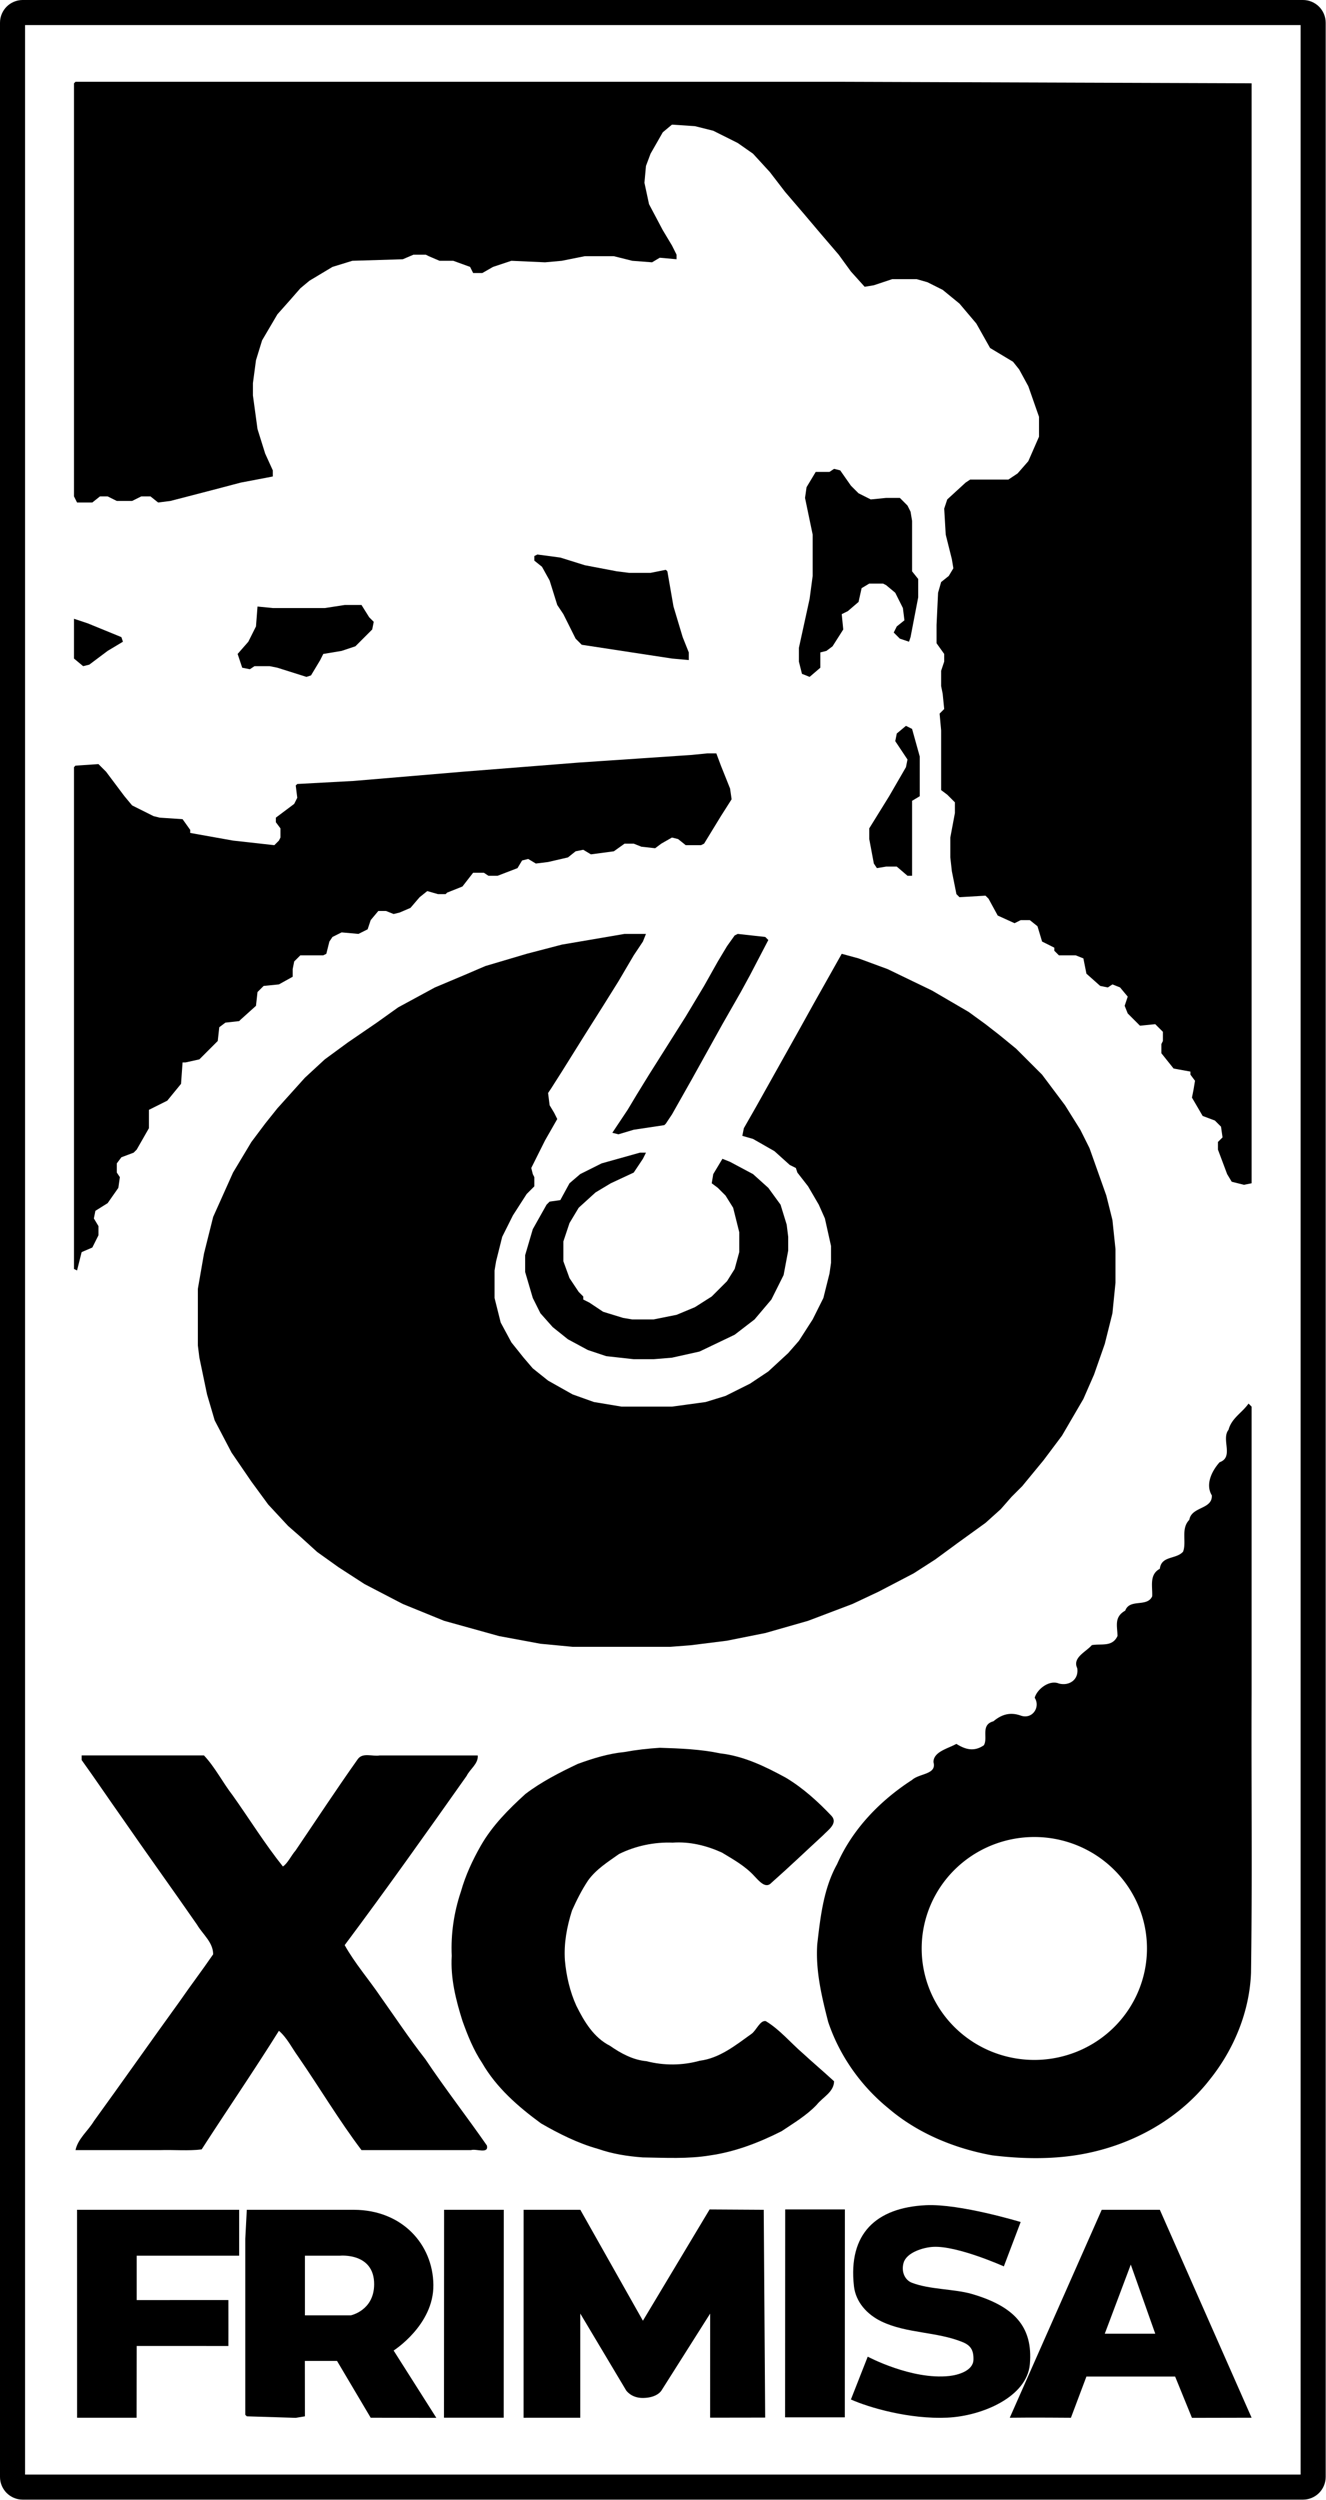 <?xml version="1.0" encoding="UTF-8" standalone="no"?>
<svg
   version="1.1"
   viewBox="0 0 848.815 1600"
   width="530.51"
   height="1000"
   id="svg5520"
   sodipodi:docname="xcovertical.svg"
   inkscape:version="1.2 (dc2aeda, 2022-05-15)"
   xmlns:inkscape="http://www.inkscape.org/namespaces/inkscape"
   xmlns:sodipodi="http://sodipodi.sourceforge.net/DTD/sodipodi-0.dtd"
   xmlns="http://www.w3.org/2000/svg"
   xmlns:svg="http://www.w3.org/2000/svg">
  <defs
     id="defs5524" />
  <sodipodi:namedview
     id="namedview5522"
     pagecolor="#ffffff"
     bordercolor="#666666"
     borderopacity="1.0"
     inkscape:showpageshadow="2"
     inkscape:pageopacity="0.0"
     inkscape:pagecheckerboard="0"
     inkscape:deskcolor="#d1d1d1"
     showgrid="false"
     showguides="true"
     inkscape:zoom="0.10419379"
     inkscape:cx="3075.9991"
     inkscape:cy="945.35385"
     inkscape:window-width="1920"
     inkscape:window-height="1027"
     inkscape:window-x="0"
     inkscape:window-y="25"
     inkscape:window-maximized="1"
     inkscape:current-layer="svg5520">
    <sodipodi:guide
       position="-681.994,364.917"
       orientation="1,0"
       id="guide9073"
       inkscape:locked="false" />
    <sodipodi:guide
       position="-678.353,346.184"
       orientation="0,-1"
       id="guide9075"
       inkscape:locked="false" />
    <sodipodi:guide
       position="-1344.554,452.123"
       orientation="0,-1"
       id="guide9077"
       inkscape:locked="false" />
    <sodipodi:guide
       position="-1359.238,423.087"
       orientation="0,-1"
       id="guide9079"
       inkscape:locked="false" />
    <sodipodi:guide
       position="-1339.984,350.706"
       orientation="1,0"
       id="guide9081"
       inkscape:locked="false" />
    <sodipodi:guide
       position="-1410.97,421.122"
       orientation="1,0"
       id="guide9083"
       inkscape:locked="false" />
    <sodipodi:guide
       position="-1351.989,393.079"
       orientation="0,-1"
       id="guide9085"
       inkscape:locked="false" />
    <sodipodi:guide
       position="-1301.008,349.115"
       orientation="1,0"
       id="guide9087"
       inkscape:locked="false" />
    <sodipodi:guide
       position="-1214.913,347.15"
       orientation="1,0"
       id="guide9089"
       inkscape:locked="false" />
    <sodipodi:guide
       position="-1257.961,348.32"
       orientation="1,0"
       id="guide9091"
       inkscape:locked="false" />
    <sodipodi:guide
       position="-1247.64,383.263"
       orientation="0,-1"
       id="guide9154"
       inkscape:locked="false" />
    <sodipodi:guide
       position="-1279.927,383.826"
       orientation="1,0"
       id="guide9156"
       inkscape:locked="false" />
    <sodipodi:guide
       position="-5082.837,448.3"
       orientation="0,-1"
       id="guide9158"
       inkscape:locked="false" />
    <sodipodi:guide
       position="-1178.672,482.166"
       orientation="0,-1"
       id="guide9160"
       inkscape:locked="false" />
    <sodipodi:guide
       position="-1170.951,472.713"
       orientation="1,0"
       id="guide9162"
       inkscape:locked="false" />
    <sodipodi:guide
       position="-1210.026,356.518"
       orientation="1,0"
       id="guide9164"
       inkscape:locked="false" />
    <sodipodi:guide
       position="-1157.977,351.149"
       orientation="1,0"
       id="guide9166"
       inkscape:locked="false" />
    <sodipodi:guide
       position="-1120.888,350.005"
       orientation="1,0"
       id="guide9168"
       inkscape:locked="false" />
    <sodipodi:guide
       position="-1035.968,352.17"
       orientation="1,0"
       id="guide9170"
       inkscape:locked="false" />
    <sodipodi:guide
       position="-999.982,342.326"
       orientation="1,0"
       id="guide9172"
       inkscape:locked="false" />
    <sodipodi:guide
       position="-1071.492,414.254"
       orientation="0,-1"
       id="guide9174"
       inkscape:locked="false" />
    <sodipodi:guide
       position="813.704,366.254"
       orientation="0,-1"
       id="guide9176"
       inkscape:locked="false" />
    <sodipodi:guide
       position="-1079.832,377.198"
       orientation="1,0"
       id="guide9178"
       inkscape:locked="false" />
    <sodipodi:guide
       position="-7316.496,6174.089"
       orientation="0,-1"
       id="guide10279"
       inkscape:locked="false" />
    <sodipodi:guide
       position="-7309.501,4278.506"
       orientation="0,-1"
       id="guide10281"
       inkscape:locked="false" />
    <sodipodi:guide
       position="-6622.603,3632.144"
       orientation="0,-1"
       id="guide10283"
       inkscape:locked="false" />
    <sodipodi:guide
       position="-6602.682,1679.934"
       orientation="0,-1"
       id="guide10285"
       inkscape:locked="false" />
    <sodipodi:guide
       position="-6961.252,3472.78"
       orientation="0,-1"
       id="guide10287"
       inkscape:locked="false" />
    <inkscape:page
       x="0"
       y="0"
       width="848.815"
       height="1600"
       id="page11159" />
    <inkscape:page
       x="2204.115"
       y="0.991"
       width="1600"
       height="1600"
       id="page11161" />
    <inkscape:page
       x="4577.821"
       y="-117.021"
       width="1600"
       height="1600"
       id="page11321" />
    <inkscape:page
       x="6972.92"
       y="-237.977"
       width="1600"
       height="1600"
       id="page11323" />
    <inkscape:page
       x="9974.506"
       y="-130.734"
       width="1599.999"
       height="1600"
       id="page11325" />
  </sodipodi:namedview>
  <path
     id="path9930-9"
     style="fill:#000000;stroke:none;stroke-width:35.5;stroke-linecap:round;stroke-linejoin:round;paint-order:markers stroke fill"
     d="m 5377.822,-117.021 a 800.001,800.001 0 0 0 -800.001,799.999 800.001,800.001 0 0 0 800.001,800.001 800.001,800.001 0 0 0 799.999,-800.001 800.001,800.001 0 0 0 -799.999,-799.999 z m 64.547,73.948 a 729.264,729.264 0 0 1 51.753,6.483 l -4.077,8.153 -16.718,19.758 -19.758,15.197 -34.955,16.718 -27.357,6.08 -18.237,1.519 h -19.758 l -27.357,-3.04 -18.237,-6.078 -19.758,-10.64 -15.199,-12.156 -12.156,-13.68 -7.599,-15.197 -1.551,-5.269 a 729.264,729.264 0 0 1 45.057,-3.942 l 2.088,3.131 4.559,4.559 v 3.04 l 6.078,3.04 13.68,9.118 19.756,6.078 9.121,1.521 h 21.277 l 22.796,-4.559 18.239,-7.599 16.718,-10.64 z m 98.143,15.525 a 729.264,729.264 0 0 1 251.928,111.003 l -13.633,23.371 -18.237,24.315 -21.277,25.838 -10.639,10.637 -10.637,12.159 -15.199,13.678 -27.355,19.758 -22.798,16.718 -21.277,13.678 -34.957,18.239 -25.836,12.159 -44.073,16.718 -42.556,12.159 -37.995,7.599 -36.476,4.559 -19.756,1.519 h -97.269 l -31.914,-3.04 -41.035,-7.597 -54.715,-15.199 -41.033,-16.718 -37.997,-19.758 -25.836,-16.718 -21.277,-15.199 -16.718,-15.197 -12.159,-10.64 -19.758,-21.277 -16.718,-22.796 -19.756,-28.876 -11.64,-22.221 A 729.264,729.264 0 0 1 5216.006,-25.78 l 5.033,20.139 10.64,19.758 12.159,15.199 9.118,10.638 15.197,12.158 24.317,13.68 21.277,7.597 27.358,4.561 h 50.154 l 33.436,-4.561 19.758,-6.078 24.317,-12.159 18.237,-12.159 19.758,-18.237 10.637,-12.158 13.68,-21.277 z M 5909.287,183.617 a 729.264,729.264 0 0 1 57.978,70.008 v 109.061 c -0.385,92.526 0.773,185.126 -0.579,277.606 -1.413,38.599 -16.903,76.135 -40.93,106.101 -31.795,40.912 -80.337,66.677 -131.046,74.905 -28.065,4.597 -57.041,3.876 -85.22,0.445 -37.403,-6.781 -74.169,-21.906 -103.242,-46.791 -27.352,-22.266 -48.526,-52.278 -59.748,-85.711 -6.454,-25.172 -12.626,-50.995 -10.861,-77.212 3.105,-26.993 6.214,-55.352 19.676,-79.496 15.357,-34.957 42.737,-63.186 74.553,-83.751 7.48,-6.669 24.663,-5.266 21.277,-17.611 -0.22,-10.455 14.809,-13.659 22.724,-18.184 8.41,5.221 17.148,8.333 27.309,1.386 4.409,-7.107 -3.614,-20.32 9.534,-23.822 8.89,-7.503 17.546,-9.121 27.324,-5.6 11.378,3.891 19.627,-8.515 13.678,-17.763 2.442,-8.742 14.644,-18.062 24.056,-14.154 10.409,2.689 19.922,-3.991 18.237,-15.199 -5.134,-10.558 8.81,-16.275 14.495,-22.958 9.335,-1.671 20.433,2.138 25.506,-9.095 -0.15,-9.822 -3.606,-18.803 7.654,-25.133 4.54,-12.289 21.69,-3.023 26.816,-14.244 0.453,-9.98 -3.1,-21.619 7.599,-27.355 1.468,-13.179 16.317,-9.228 23.095,-17.017 3.693,-9.726 -2.486,-22.844 6.198,-31.628 0.49,-2.989 2.002,-5.075 3.917,-6.788 z m -530.188,233.251 c 20.21,0.629 40.406,1.406 60.258,5.566 23.314,2.663 44.75,13.094 65.087,24.182 17.007,10.188 31.915,23.715 45.493,38.05 6.483,7.385 -3.833,14.1 -8.552,19.164 -17.106,15.731 -33.934,31.823 -51.352,47.225 -5.827,6.494 -12.786,-2.519 -16.983,-6.803 -8.975,-9.867 -20.927,-16.521 -32.197,-23.319 -15.334,-6.929 -31.97,-11.049 -48.879,-9.839 -18.302,-0.721 -36.882,3.22 -53.297,11.286 -11.053,7.836 -22.655,15.059 -30.73,26.207 -6.236,9.341 -11.482,19.75 -16.05,30.012 -5.078,16.037 -8.199,32.631 -7.024,49.513 1.403,15.479 4.921,30.811 11.358,45.04 7.733,15.571 17.233,31.613 33.322,39.706 10.96,7.613 22.886,14.137 36.392,15.369 17.435,4.486 35.671,4.34 53.004,-0.476 19.722,-2.494 35.66,-15.47 51.34,-26.681 4.869,-3.441 8.434,-13.65 14.152,-12.681 13.812,8.298 24.387,21.213 36.562,31.729 10.319,9.5 21.039,18.559 31.356,28.065 -0.21,10.754 -11.221,15.727 -17.274,23.354 -10.046,10.59 -22.864,18.169 -34.896,26.228 -22.348,11.295 -45.998,20.441 -70.887,24.024 -22.171,3.701 -44.842,2.36 -67.202,2.016 -15.127,-1.145 -30.023,-3.466 -44.387,-8.486 -19.908,-5.561 -38.659,-14.982 -56.52,-25.261 -22.704,-16.593 -44.414,-35.508 -58.623,-60.136 -8.528,-12.82 -14.396,-27.37 -19.535,-41.808 -6.606,-20.882 -11.963,-42.471 -10.629,-64.547 -0.993,-21.716 2.204,-43.403 9.161,-63.985 4.468,-15.915 11.566,-31.161 19.743,-45.491 11.33,-19.83 27.593,-36.17 44.36,-51.38 15.972,-12.137 33.929,-21.254 51.955,-29.833 15.012,-5.427 30.181,-10.214 46.144,-11.758 11.694,-2.158 23.467,-3.495 35.332,-4.254 z m -290.066,7.33 c 3.947,0.097 8.191,0.909 11.832,0.268 h 97.378 c 0.78,8.186 -7.683,13.46 -11.046,20.34 -39.856,56.42 -79.825,112.781 -121.177,168.118 10.094,18.089 23.917,33.921 35.542,51.083 14.749,20.772 28.829,42.009 44.535,62.078 19.56,29.255 41.196,57.039 61.265,85.934 1.981,8.788 -10.784,2.832 -15.862,4.559 h -108.762 c -22.61,-29.927 -41.766,-62.245 -63.075,-93.093 -6.207,-8.586 -10.868,-18.441 -18.995,-25.453 -24.858,39.741 -51.415,78.467 -76.79,117.827 -13.24,1.675 -27.769,0.241 -41.505,0.718 h -83.84 c 2.391,-11.376 12.465,-19.135 18.321,-28.881 28.639,-39.513 56.662,-79.469 85.268,-119.009 10.832,-15.714 22.418,-30.897 33.193,-46.646 -0.022,-12.001 -10.321,-19.745 -16.006,-29.401 -24.607,-35.482 -49.865,-70.497 -74.42,-106.012 -13.527,-19.128 -26.598,-38.577 -40.277,-57.601 v -4.561 h 121.584 c 11.171,11.933 18.613,26.933 28.64,39.864 16.613,23.442 31.844,48.018 49.753,70.447 4.424,-2.56 8.385,-11.023 12.631,-15.856 20.519,-30.268 40.625,-60.886 61.758,-90.696 2.456,-3.504 6.107,-4.123 10.054,-4.026 z m 662.314,81.312 a 111.941,110.73 0 0 0 -111.939,110.732 111.941,110.73 0 0 0 111.939,110.727 111.941,110.73 0 0 0 111.939,-110.727 111.941,110.73 0 0 0 -111.939,-110.732 z m -101.194,365.692 c 34.395,0.642 87.621,16.806 87.621,16.806 l -16.718,44.075 c 0,0 -46.058,-20.667 -70.139,-19.417 -9.729,0.505 -26.534,5.469 -29.506,15.9 -2.575,9.037 1.533,17.129 8.073,19.688 17.65,6.906 42.511,6.192 59.655,11.183 41.791,12.166 61.116,32.306 57.753,69.911 -2.897,32.395 -47.281,51.383 -81.931,52.991 -37.821,1.756 -78.079,-10.061 -95.887,-18.035 l 16.718,-42.556 c 0,0 43.703,23.34 81.095,19.212 8.708,-0.961 23.636,-5.132 23.976,-16.126 0.298,-9.639 -2.975,-14.322 -10.616,-17.466 -25.648,-10.554 -55.748,-8.54 -80.777,-20.575 -14.527,-6.985 -25.596,-19.44 -27.355,-34.957 -5.943,-52.401 22.114,-78.098 71.43,-80.549 2.104,-0.105 4.314,-0.131 6.607,-0.088 z m -146.375,4.292 v 0 h 59.316 l -0.071,206.526 h -59.36 c -2e-4,0 0.114,-206.526 0.114,-206.526 z m -75.113,0.008 53.781,0.35 1.437,206.427 -54.715,0.093 0.037,-103.419 -48.399,76.449 c 0,0 -4.009,7.167 -18.155,7.387 -12.035,0.187 -16.99,-7.599 -16.99,-7.599 l -45.51,-76.243 -0.01,103.474 -56.346,0.025 0.037,-206.593 h 56.354 l 62.19,110.209 z m -628.611,0.35 h 161.1 v 45.609 l -101.826,-0.015 v 44.1 l 91.121,-0.025 c 0.08,15.284 0,45.634 0,45.634 l -91.121,-0.041 -0.091,71.321 h -59.137 z m 168.697,0 h 106.387 c 48.238,0.202 78.525,34.496 79.03,74.471 0.504,39.975 -39.516,65.352 -39.516,65.352 l 42.457,66.871 -65.253,-0.124 -33.436,-56.423 -31.978,0.011 0.061,55.018 -9.118,1.519 -48.635,-1.519 -1.519,-1.521 V 904.728 Z m 196.057,0 h 59.316 l -0.072,206.526 h -59.36 z m 653.516,0 h 57.753 l 91.189,206.557 -59.272,0.137 -16.718,-41.035 h -88.15 l -15.401,40.944 c 0,0 -40.528,-0.384 -60.776,-0.025 z m -755.399,45.516 c -0.932,0.027 -1.464,0.078 -1.464,0.078 h -34.957 v 59.274 h 45.594 c 0,-8e-5 23.011,-4.715 23.211,-30.646 0.216,-27.901 -25.862,-28.894 -32.384,-28.706 z m 784.282,8.916 -25.843,68.673 h 50.154 z" />
  <g
     id="g11349"
     transform="scale(0.979)">
    <path
       id="rect11318"
       style="fill:none;stroke:#000000;stroke-width:16.389;stroke-linecap:round;stroke-linejoin:round;paint-order:markers stroke fill"
       d="m 14.872,8.194 h 837.072 c 3.7,0 6.678,2.978 6.678,6.678 V 1619.06 c 0,3.699 -2.978,6.678 -6.678,6.678 H 14.872 c -3.699,0 -6.678,-2.978 -6.678,-6.678 V 14.872 c 0,-3.699 2.978,-6.678 6.678,-6.678 z" />
    <g
       id="g7506"
       transform="translate(-581.624,-181.534)">
      <path
         d="m 1095.037,1625.766 h 39.029 l -0.047,135.889 h -39.059 c -10e-5,0 0.076,-135.889 0.076,-135.889 z"
         fill="#fefefe"
         id="path5504-6"
         sodipodi:nodetypes="ccccc"
         style="fill:#000000" />
      <path
         transform="translate(631,235)"
         d="m 0,0 h 503 l 266,1 v 719 l -5,1 -8,-2 -3,-5 -6,-16 v -5 l 3,-3 -1,-7 -4,-4 -8,-3 -7,-12 1,-5 1,-6 -3,-4 v -2 l -11,-2 -8,-10 v -6 l 1,-2 v -6 l -5,-5 -10,1 -8,-8 -2,-5 2,-6 -5,-6 -5,-2 -3,2 -5,-1 -9,-8 -2,-10 -5,-2 h -11 l -3,-3 v -2 l -8,-4 -3,-10 -5,-4 h -6 l -4,2 -11,-5 -6,-11 -2,-2 -17,1 -2,-2 -3,-15 -1,-9 v -13 l 3,-16 v -7 l -5,-5 -4,-3 v -39 l -1,-11 3,-3 -1,-10 -1,-5 v -10 l 2,-6 v -5 l -5,-7 v -12 l 1,-21 2,-7 5,-4 3,-5 -1,-6 -4,-16 -1,-17 2,-6 12,-11 3,-2 h 25 l 6,-4 7,-8 7,-16 v -13 l -7,-20 -6,-11 -4,-5 -15,-9 -9,-16 -11,-13 -11,-9 -10,-5 -7,-2 h -16 l -12,4 -6,1 -9,-10 -8,-11 L 487,99 476,86 464,72 454,59 443,47 l -10,-7 -16,-8 -12,-3 -15,-1 -6,5 -8,14 -3,8 -1,11 3,14 9,17 6,10 3,6 v 3 l -11,-1 -5,3 -13,-1 -12,-3 h -19 l -15,3 -11,1 -22,-1 -12,4 -7,4 h -6 l -2,-4 -11,-4 h -9 l -7,-3 -2,-1 h -8 l -7,3 -33,1 -13,4 -15,9 -6,5 -7,8 -8,9 -10,17 -4,13 -2,15 v 8 l 3,22 5,16 5,11 v 4 l -21,4 -19,5 -27,7 -8,1 -5,-4 h -6 l -6,3 H 27 l -6,-3 h -5 l -5,4 H 1 l -2,-4 V 1 Z"
         fill="#fefefe"
         id="path5472"
         style="fill:#000000" />
      <path
         d="m 0,0 h 14 l -2,5 -6,9 -10,17 -10,16 -12,19 -15,24 -7,11 -2,3 1,8 3,5 2,4 -8,14 -9,18 1,4 1,2 v 6 l -5,5 -9,14 -7,14 -4,16 -1,6 v 18 l 4,16 7,13 8,10 6,7 10,8 16,9 14,5 18,3 h 33 l 22,-3 13,-4 16,-8 12,-8 13,-12 7,-8 9,-14 7,-14 4,-16 1,-7 v -11 l -4,-18 -4,-9 -7,-12 -7,-9 -1,-3 -4,-2 -10,-9 -14,-8 -7,-2 1,-5 8,-14 28,-50 10,-18 18,-32 11,3 19,7 29,14 24,14 11,8 9,7 11,9 17,17 15,20 10,16 6,12 11,31 4,16 2,19 v 22 l -2,20 -5,20 -7,20 -7,16 -14,24 -12,16 -14,17 -7,7 -7,8 -10,9 -18,13 -15,11 -14,9 -23,12 -17,8 -29,11 -28,8 -25,5 -24,3 -13,1 h -64 l -21,-2 -27,-5 -36,-10 -27,-11 -25,-13 -17,-11 -14,-10 -11,-10 -8,-7 -13,-14 -11,-15 -13,-19 -11,-21 -5,-17 -5,-24 -1,-8 v -37 l 4,-23 6,-24 13,-29 12,-20 9,-12 8,-10 18,-20 13,-12 15,-11 19,-13 14,-10 24,-13 19,-8 14,-6 27,-8 23,-6 z"
         fill="#fefefe"
         id="path5474"
         style="fill:#000000"
         transform="translate(990,792)" />
      <path
         id="path5476"
         d="m 1398,1099 c -4.219,6.029 -11.114,9.527 -13.072,17.144 -4.971,6.16 3.686,17.841 -5.831,21.197 -4.955,5.474 -9.523,14.45 -5.097,21.659 0.48,9.284 -13.286,7.21 -14.725,15.994 -5.714,5.78 -1.648,14.41 -4.078,20.809 -4.46,5.125 -14.231,2.525 -15.197,11.197 -7.04,3.774 -4.702,11.433 -5,18 -3.373,7.383 -14.656,1.286 -17.644,9.372 -7.409,4.165 -5.136,10.075 -5.037,16.538 -3.338,7.391 -10.639,4.885 -16.781,5.984 -3.741,4.397 -12.916,8.159 -9.537,15.106 1.109,7.374 -5.151,11.769 -12,10 -6.193,-2.571 -14.221,3.561 -15.828,9.312 3.915,6.085 -1.514,14.248 -9,11.688 -6.434,-2.317 -12.129,-1.252 -17.978,3.684 -8.651,2.304 -3.37,10.999 -6.272,15.675 -6.686,4.571 -12.435,2.523 -17.969,-0.912 -5.208,2.978 -15.098,5.087 -14.953,11.966 2.228,8.123 -9.079,7.199 -14,11.588 -20.934,13.532 -38.949,32.105 -49.053,55.106 -8.858,15.886 -10.904,34.545 -12.947,52.306 -1.162,17.25 2.9,34.24 7.147,50.803 7.384,21.998 21.315,41.746 39.312,56.397 19.129,16.374 43.321,26.326 67.931,30.788 18.541,2.258 37.606,2.731 56.072,-0.294 33.366,-5.414 65.304,-22.365 86.225,-49.284 15.809,-19.717 26.002,-44.415 26.931,-69.812 0.89,-60.85 0.128,-121.779 0.381,-182.659 v -187.35 c -0.667,-0.667 -1.333,-1.333 -2,-2 z m -140.069,283.325 a 73.655,72.858 0 0 1 73.653,72.859 73.655,72.858 0 0 1 -73.653,72.856 73.655,72.858 0 0 1 -73.653,-72.856 73.655,72.858 0 0 1 73.653,-72.859 z" />
      <path
         transform="translate(1044,674)"
         d="m 0,0 h 6 l 3,8 6,15 1,7 -7,11 -11,18 -2,1 h -10 l -5,-4 -4,-1 -7,4 -4,3 -9,-1 -5,-2 h -6 l -7,5 -15,2 -5,-3 -5,1 -5,4 -13,3 -8,1 -5,-3 -4,1 -3,5 -13,5 h -6 l -3,-2 h -7 l -7,9 -10,4 -1,1 h -5 l -7,-2 -5,4 -6,7 -7,3 -4,1 -5,-2 h -5 l -5,6 -2,6 -6,3 -11,-1 -6,3 -2,3 -2,8 -2,1 h -15 l -4,4 -1,5 v 5 l -9,5 -10,1 -4,4 -1,9 -10,9 -1,1 -9,1 -4,3 -1,9 -12,12 -9,2 h -2 l -1,14 -9,11 -12,6 v 12 l -8,14 -2,2 -8,3 -3,4 v 6 l 2,3 -1,7 -7,10 -8,5 -1,5 3,5 v 6 l -4,8 -7,3 -3,12 -2,-1 V 9 l 1,-1 15,-1 5,5 12,16 5,6 14,7 4,1 15,1 5,7 v 2 l 28,5 27,3 3,-3 1,-2 v -6 l -3,-4 v -3 l 12,-9 2,-4 -1,-8 1,-1 37,-2 71,-6 76,-6 74,-5 z"
         fill="#fefefe"
         id="path5480"
         style="fill:#000000" />
      <path
         d="m 635,1329 c 26.667,0 53.333,0 80,0 7.35,7.851 12.247,17.72 18.845,26.229 10.931,15.424 20.953,31.595 32.737,46.353 2.911,-1.685 5.517,-7.253 8.311,-10.433 13.501,-19.916 26.73,-40.061 40.635,-59.675 3.231,-4.611 9.608,-1.629 14.4,-2.473 21.358,0 42.715,0 64.073,0 0.513,5.386 -5.054,8.855 -7.267,13.382 C 860.508,1379.505 834.209,1416.59 807,1453 c 6.642,11.903 15.737,22.32 23.386,33.612 9.704,13.668 18.969,27.64 29.303,40.845 12.87,19.249 27.106,37.53 40.311,56.543 1.304,5.782 -7.094,1.863 -10.436,3 -23.855,0 -47.709,0 -71.564,0 -14.877,-19.692 -27.482,-40.956 -41.502,-61.253 -4.084,-5.65 -7.151,-12.133 -12.498,-16.747 -16.356,26.149 -33.83,51.628 -50.527,77.527 -8.712,1.102 -18.271,0.159 -27.309,0.473 -18.388,0 -36.776,0 -55.164,0 1.574,-7.485 8.202,-12.591 12.055,-19.003 18.844,-25.999 37.281,-52.288 56.104,-78.305 7.127,-10.339 14.751,-20.33 21.841,-30.692 -0.015,-7.897 -6.792,-12.992 -10.532,-19.345 -16.191,-23.346 -32.81,-46.385 -48.967,-69.754 C 652.6,1357.315 644,1344.517 635,1332 c 0,-1 0,-2 0,-3 z"
         fill="#fefefe"
         id="path5482"
         style="fill:#000000" />
      <path
         d="m 1013,1324 c 13.298,0.414 26.585,0.926 39.647,3.664 15.34,1.752 29.445,8.614 42.826,15.911 11.191,6.704 20.999,15.604 29.933,25.036 4.266,4.859 -2.521,9.278 -5.626,12.61 -11.255,10.351 -22.328,20.939 -33.789,31.073 -3.834,4.273 -8.412,-1.657 -11.174,-4.476 -5.905,-6.492 -13.77,-10.87 -21.185,-15.343 -10.09,-4.559 -21.035,-7.27 -32.161,-6.474 -12.042,-0.474 -24.267,2.118 -35.067,7.426 -7.273,5.156 -14.908,9.909 -20.221,17.244 -4.103,6.146 -7.555,12.994 -10.56,19.747 -3.341,10.552 -5.395,21.47 -4.622,32.579 0.923,10.185 3.238,20.273 7.473,29.635 5.088,10.245 11.34,20.801 21.926,26.126 7.211,5.009 15.058,9.301 23.945,10.112 11.472,2.952 23.47,2.856 34.875,-0.313 12.977,-1.641 23.464,-10.18 33.781,-17.556 3.203,-2.264 5.549,-8.982 9.311,-8.344 9.088,5.46 16.047,13.958 24.058,20.878 6.79,6.251 13.842,12.212 20.631,18.467 -0.138,7.076 -7.384,10.348 -11.366,15.366 -6.61,6.968 -15.043,11.955 -22.96,17.258 -14.705,7.432 -30.265,13.45 -46.642,15.807 -14.588,2.435 -29.505,1.552 -44.218,1.326 -9.953,-0.753 -19.754,-2.28 -29.206,-5.583 -13.099,-3.659 -25.438,-9.858 -37.19,-16.621 -14.939,-10.918 -29.223,-23.364 -38.572,-39.569 -5.611,-8.435 -9.473,-18.008 -12.854,-27.508 -4.347,-13.74 -7.87,-27.945 -6.993,-42.471 -0.654,-14.289 1.45,-28.559 6.027,-42.101 2.94,-10.472 7.609,-20.503 12.99,-29.932 7.455,-13.048 18.156,-23.798 29.188,-33.806 10.509,-7.986 22.325,-13.984 34.185,-19.629 9.877,-3.571 19.858,-6.721 30.361,-7.737 7.695,-1.42 15.441,-2.3 23.248,-2.8 z"
         fill="#fefefe"
         id="path5484"
         style="fill:#000000" />
      <path
         transform="translate(924,1626)"
         d="M 0,0 H 37.08 L 78,72.515 121.613,-0.231 157,0 l 0.945,135.824 -36,0.06 0.024,-68.047 -31.846,50.302 c 0,0 -2.637,4.716 -11.945,4.86 C 70.26,123.123 67,118 67,118 l -29.945,-50.166 -0.006,68.082 -37.074,0.017 z"
         fill="#fefefe"
         id="path5488"
         sodipodi:nodetypes="cccccccccsccccc"
         style="fill:#000000" />
      <path
         id="path5490"
         d="m 2.5e-5,3.12e-4 -1,19 V 134 l 1,1 32,1 6,-1 -0.04,-36.201 21.04,-0.006 22,37.125 42.936,0.082 -27.936,-44 c 0,0 26.332,-16.697 26,-43 -0.332,-26.303 -20.26,-48.867 -52,-49 z m 38,30 h 23 c 0,0 22.434,-2.146 22.271,18.836 -0.132,17.062 -15.271,20.164 -15.271,20.164 h -30 z"
         transform="translate(743,1626)"
         style="fill:#000000"
         sodipodi:nodetypes="ccccccccccczccccsccc" />
      <path
         id="path5492"
         d="m 2.5e-5,3.12e-4 -60.124,135.924 c 13.323,-0.236 39.989,0.016 39.989,0.016 l 10.134,-26.94 h 58 l 11,27 39,-0.09 -60,-135.91 z m 19.003,35.815 15.997,45.185 h -33 z"
         transform="translate(1302,1626)"
         sodipodi:nodetypes="ccccccccccccc" />
      <path
         transform="translate(1187,1623)"
         d="M 0,0 C 22.153,-1.101 62,11 62,11 L 51,40 C 51,40 20.696,26.402 4.851,27.225 c -6.401,0.332 -17.46,3.598 -19.416,10.462 -1.694,5.946 1.009,11.27 5.313,12.954 C 2.361,55.185 18.719,54.716 30,58 57.497,66.005 70.213,79.257 68,104 66.094,125.315 36.891,137.808 14.092,138.866 -10.794,140.022 -37.283,132.246 -49,127 l 11,-28 c 0,0 28.756,15.357 53.359,12.641 5.73,-0.632 15.551,-3.377 15.775,-10.611 C 31.33,94.688 29.176,91.607 24.149,89.538 7.273,82.594 -12.532,83.919 -29,76 -38.558,71.404 -45.842,63.21 -47,53 -50.91,18.521 -32.449,1.613 0,0 Z"
         fill="#fefefe"
         id="path5494"
         sodipodi:nodetypes="sccssssssccssssss"
         style="fill:#000000" />
      <path
         transform="translate(632,1626)"
         d="M 0,0 H 106 L 105.999,30.009 39,30 V 59.017 L 98.956,59 c 0.053,10.057 0,30.027 0,30.027 L 39,89 38.94,135.927 H 0.03 Z"
         fill="#fefefe"
         id="path5496"
         sodipodi:nodetypes="ccccccccccc"
         style="fill:#000000" />
      <path
         transform="translate(1000,935)"
         d="m 0,0 h 4 l -2,4 -6,9 -15,7 -10,6 -11,10 -6,10 -4,12 v 13 l 4,11 6,9 3,3 v 2 l 4,2 9,6 13,4 6,1 H 9 l 15,-3 12,-5 11,-7 10,-10 5,-8 3,-11 V 52 l -4,-16 -5,-8 -5,-5 -4,-3 1,-6 6,-10 5,2 15,8 10,9 8,11 4,13 1,8 v 9 l -3,16 -8,16 -11,13 -13,10 -23,11 -18,4 -12,1 H -4 l -18,-2 -12,-4 -13,-7 -10,-8 -8,-9 -5,-10 -5,-17 V 67 l 5,-17 9,-16 2,-2 7,-1 6,-11 7,-6 14,-7 z"
         fill="#fefefe"
         id="path5498"
         style="fill:#000000" />
      <path
         transform="translate(1127,488)"
         d="m 0,0 4,1 7,10 5,5 8,4 10,-1 h 9 l 5,5 2,4 1,6 v 33 l 4,5 v 12 l -5,26 -1,3 -6,-2 -4,-4 2,-4 5,-4 -1,-8 -5,-10 -6,-5 -2,-1 h -9 l -5,3 -2,9 -7,6 -4,2 1,10 -7,11 -4,3 -4,1 v 10 l -7,6 -5,-2 -2,-8 v -9 l 7,-32 2,-15 V 43 l -5,-24 1,-7 6,-10 h 9 z"
         fill="#fefefe"
         id="path5500"
         style="fill:#000000" />
      <path
         transform="translate(872,1626)"
         d="M 0,0 H 39.03 L 38.983,135.889 H -0.076 C -0.076,135.889 0,0 0,0 Z"
         fill="#fefefe"
         id="path5504"
         sodipodi:nodetypes="ccccc"
         style="fill:#000000" />
      <path
         transform="translate(933,544)"
         d="m 0,0 15,2 16,5 21,4 8,1 h 14 l 10,-2 1,1 4,23 6,20 4,10 v 5 L 88,68 29,59 25,55 17,39 13,33 8,17 3,8 -2,4 V 1 Z"
         fill="#fefefe"
         id="path5506"
         style="fill:#000000" />
      <path
         transform="translate(1064,792)"
         d="m 0,0 18,2 2,2 -12,23 -6,11 -12,21 -20,36 -13,23 -4,6 -1,1 -20,3 -10,3 -4,-1 10,-15 6,-10 8,-13 24,-38 12,-20 9,-16 6,-10 5,-7 z"
         fill="#fefefe"
         id="path5508"
         style="fill:#000000" />
      <path
         transform="translate(807,577)"
         d="m 0,0 h 11 l 5,8 3,3 -1,5 -11,11 -9,3 -12,2 -2,4 -6,10 -3,1 -19,-6 -5,-1 h -10 l -3,2 -5,-1 -3,-9 7,-8 5,-10 1,-13 10,1 h 34 z"
         fill="#fefefe"
         id="path5510"
         style="fill:#000000" />
      <path
         transform="translate(1174,656)"
         d="M 0,0 4,2 9,20 V 46 L 4,49 V 98 H 1 l -7,-6 h -7 l -6,1 -2,-3 -3,-16 V 67 L -11,46 0,27 1,22 -7,10 -6,5 Z"
         fill="#fefefe"
         id="path5512"
         style="fill:#000000" />
      <path
         transform="translate(630,586)"
         d="m 0,0 9,3 22,9 1,3 -10,6 -12,9 -4,1 -6,-5 z"
         fill="#fefefe"
         id="path5518"
         style="fill:#000000" />
    </g>
  </g>
  <g
     id="g11380"
     transform="matrix(0.824,0,0,0.824,1752.369,-22.968)">
    <path
       id="rect9552"
       style="fill:none;stroke:#000000;stroke-width:48;stroke-linecap:round;stroke-linejoin:round;paint-order:markers stroke fill"
       d="m 10006.131,-106.734 h 1877.756 c 4.224,0 7.624,3.401 7.624,7.624 V 1778.647 c 0,4.224 -3.4,7.624 -7.624,7.624 h -1877.756 c -4.224,0 -7.624,-3.4 -7.624,-7.624 V -99.11 c 0,-4.224 3.4,-7.624 7.624,-7.624 z" />
    <g
       id="g9805"
       transform="translate(12587.779,112.362)">
      <path
         id="rect9552-4"
         style="fill:#000000;stroke:none;stroke-width:12.324;stroke-linecap:round;stroke-linejoin:round;stroke-dasharray:none;stroke-opacity:1;paint-order:markers stroke fill"
         d="m -1830.791,-103.134 -7.009,23.838 V -55.6 l 10.772,36.622 10.772,21.544 17.234,19.387 21.541,17.234 28.006,15.078 25.85,8.619 38.778,4.309 h 28.006 l 25.85,-2.156 38.778,-8.616 49.547,-23.697 28.006,-21.544 23.697,-28.006 17.234,-34.469 6.463,-34.466 v -17.375 h -68.938 v 19.528 l -6.463,23.697 -10.772,17.234 -21.541,21.544 -23.697,15.078 -25.853,10.772 -32.312,6.463 H -1687 l -12.928,-2.153 -28.003,-8.619 -19.391,-12.925 -8.616,-4.309 v -4.306 l -6.463,-6.466 -12.925,-19.387 -8.619,-23.697 V -98.688 l 1.481,-4.447 z" />
      <path
         id="rect9552-5"
         style="fill:#000000;stroke:none;stroke-width:12.324;stroke-linecap:round;stroke-linejoin:round;stroke-dasharray:none;stroke-opacity:1;paint-order:markers stroke fill"
         d="m -2284.778,-103.134 -5.419,21.681 -8.616,49.55 v 79.706 l 2.153,17.234 10.772,51.703 10.772,36.622 23.697,45.241 28.003,40.931 23.697,32.312 28.006,30.159 17.234,15.081 23.697,21.544 30.159,21.541 36.625,23.697 53.856,28.006 58.166,23.697 77.553,21.544 58.166,10.772 45.237,4.306 h 137.875 l 28.006,-2.153 51.7,-6.463 53.856,-10.772 60.322,-17.234 62.472,-23.697 36.625,-17.234 49.547,-25.85 30.159,-19.391 32.316,-23.697 38.775,-28.003 21.544,-19.391 15.078,-17.234 15.081,-15.078 30.159,-36.622 25.85,-34.469 30.163,-51.703 15.078,-34.469 15.081,-43.084 10.772,-43.084 4.306,-43.087 v -47.394 l -1.6,-15.219 h -401.519 l 2.425,10.909 v 23.697 l -2.153,15.081 -8.619,34.469 -15.078,30.159 -19.387,30.159 -15.081,17.234 -28.006,25.85 -25.85,17.234 -34.469,17.234 -28.006,8.619 -47.394,6.463 h -71.091 l -38.778,-6.463 -30.159,-10.772 -34.469,-19.388 -21.541,-17.234 -12.925,-15.081 -17.234,-21.544 -15.081,-28.003 -8.616,-34.469 V -57.756 l 2.153,-12.925 8.113,-32.453 z" />
      <path
         d="m -1471.495,1264.462 h 84.08 l -0.101,292.742 h -84.144 c -2e-4,0 0.164,-292.742 0.164,-292.742 z"
         fill="#fefefe"
         id="path5504-6-7"
         sodipodi:nodetypes="ccccc"
         style="fill:#000000;stroke-width:2.154" />
      <path
         id="path5476-9"
         d="m -818.831,129.667 c -9.089,12.987 -23.943,20.524 -28.16,36.932 -10.71,13.271 7.94,38.435 -12.562,45.664 -10.675,11.794 -20.514,31.13 -10.98,46.66 1.034,20 -28.621,15.533 -31.722,34.455 -12.31,12.451 -3.551,31.043 -8.785,44.829 -9.608,11.04 -30.658,5.44 -32.738,24.121 -15.166,8.131 -10.129,24.63 -10.771,38.777 -7.266,15.905 -31.574,2.77 -38.009,20.19 -15.961,8.973 -11.065,21.704 -10.852,35.626 -7.191,15.923 -22.919,10.523 -36.151,12.892 -8.059,9.473 -27.824,17.578 -20.546,32.543 2.389,15.886 -11.097,25.354 -25.851,21.543 -13.342,-5.539 -30.637,7.67 -34.098,20.062 8.433,13.108 -3.261,30.693 -19.389,25.178 -13.86,-4.992 -26.129,-2.697 -38.73,7.937 -18.637,4.964 -7.261,23.694 -13.511,33.768 -14.403,9.846 -26.788,5.434 -38.71,-1.966 -11.22,6.414 -32.525,10.958 -32.213,25.777 4.8,17.5 -19.558,15.509 -30.16,24.963 -45.097,29.151 -83.906,69.163 -105.674,118.714 -19.082,34.222 -23.49,74.42 -27.891,112.682 -2.503,37.161 6.248,73.763 15.396,109.444 15.907,47.389 45.919,89.933 84.69,121.494 41.209,35.274 93.325,56.712 146.342,66.325 39.943,4.864 81.013,5.883 120.794,-0.633 71.879,-11.662 140.683,-48.181 185.752,-106.172 34.057,-42.475 56.015,-95.683 58.017,-150.395 1.917,-131.088 0.275,-262.345 0.821,-393.498 V 133.975 c -1.436,-1.436 -2.872,-2.872 -4.309,-4.309 z m -301.746,610.358 a 158.672,156.955 0 0 1 158.669,156.959 158.672,156.955 0 0 1 -158.669,156.952 158.672,156.955 0 0 1 -158.669,-156.952 158.672,156.955 0 0 1 158.669,-156.959 z"
         style="stroke-width:2.154" />
      <path
         d="m -2462.538,625.148 c 57.447,0 114.894,0 172.342,0 15.835,16.914 26.383,38.174 40.596,56.503 23.548,33.228 45.138,68.064 70.524,99.856 6.271,-3.629 11.886,-15.625 17.904,-22.475 29.086,-42.903 57.583,-86.303 87.538,-128.557 6.961,-9.934 20.699,-3.509 31.022,-5.327 46.01,0 92.02,0 138.03,0 1.106,11.603 -10.889,19.076 -15.656,28.828 -56.495,79.974 -113.15,159.863 -171.766,238.301 14.308,25.642 33.902,48.082 50.38,72.409 20.906,29.444 40.865,59.544 63.126,87.992 27.725,41.468 58.394,80.85 86.84,121.809 2.808,12.457 -15.283,4.014 -22.483,6.463 -51.389,0 -102.778,0 -154.167,0 -32.049,-42.421 -59.203,-88.23 -89.407,-131.956 -8.798,-12.171 -15.404,-26.138 -26.924,-36.077 -35.236,56.332 -72.88,111.221 -108.849,167.014 -18.767,2.375 -39.361,0.341 -58.831,1.019 -39.612,0 -79.225,0 -118.837,0 3.39,-16.125 17.669,-27.125 25.97,-40.938 40.595,-56.009 80.314,-112.643 120.862,-168.69 15.354,-22.274 31.777,-43.796 47.052,-66.119 -0.031,-17.011 -14.632,-27.988 -22.689,-41.675 -34.88,-50.294 -70.682,-99.927 -105.488,-150.268 -19.174,-27.114 -37.701,-54.683 -57.09,-81.649 0,-2.154 0,-4.309 0,-6.463 z"
         fill="#fefefe"
         id="path5482-4"
         style="fill:#000000;stroke-width:2.154" />
      <path
         d="m -1648.224,614.377 c 28.647,0.891 57.272,1.995 85.411,7.892 33.047,3.774 63.432,18.558 92.259,34.276 24.108,14.441 45.237,33.615 64.484,53.934 9.19,10.468 -5.431,19.987 -12.121,27.165 -24.247,22.298 -48.102,45.109 -72.791,66.941 -8.26,9.205 -18.122,-3.57 -24.073,-9.643 -12.721,-13.986 -29.664,-23.418 -45.639,-33.053 -21.736,-9.821 -45.315,-15.661 -69.283,-13.946 -25.942,-1.022 -52.277,4.564 -75.545,15.998 -15.667,11.107 -32.115,21.346 -43.562,37.148 -8.839,13.24 -16.275,27.993 -22.749,42.539 -7.198,22.732 -11.623,46.253 -9.958,70.183 1.989,21.94 6.976,43.674 16.099,63.843 10.962,22.071 24.428,44.811 47.234,56.282 15.535,10.791 32.44,20.037 51.584,21.785 24.714,6.359 50.561,6.153 75.13,-0.673 27.955,-3.535 50.548,-21.93 72.773,-37.821 6.901,-4.878 11.954,-19.35 20.059,-17.976 19.578,11.761 34.569,30.07 51.827,44.976 14.627,13.466 29.82,26.308 44.445,39.782 -0.297,15.244 -15.906,22.292 -24.486,33.103 -14.24,15.011 -32.407,25.755 -49.463,37.178 -31.678,16.011 -65.199,28.974 -100.479,34.053 -31.426,5.245 -63.562,3.344 -95.256,2.856 -21.442,-1.623 -42.556,-4.912 -62.917,-12.028 -28.218,-7.883 -54.799,-21.236 -80.117,-35.806 -32.182,-23.52 -62.953,-50.333 -83.094,-85.242 -12.089,-18.172 -20.407,-38.794 -27.691,-59.261 -9.364,-29.6 -16.955,-60.201 -15.065,-91.494 -1.408,-30.782 3.124,-61.523 12.985,-90.697 6.333,-22.56 16.393,-44.169 27.983,-64.482 16.06,-28.108 39.113,-51.268 62.88,-72.827 22.64,-17.203 48.094,-30.126 73.645,-42.286 21.279,-7.693 42.78,-14.478 65.407,-16.667 16.577,-3.059 33.265,-4.956 50.082,-6.031 z"
         fill="#fefefe"
         id="path5484-9"
         style="fill:#000000;stroke-width:2.154" />
      <path
         d="m -1839.954,1264.966 h 79.88 l 88.153,156.217 93.954,-156.714 76.233,0.497 2.035,292.602 -77.554,0.13 0.053,-146.592 -68.604,108.364 c 0,0 -5.68,10.159 -25.732,10.471 -17.059,0.265 -24.082,-10.771 -24.082,-10.771 l -64.509,-108.071 -0.013,146.668 -79.867,0.037 z"
         fill="#fefefe"
         id="path5488-1"
         sodipodi:nodetypes="cccccccccsccccc"
         style="fill:#000000;stroke-width:2.154" />
      <path
         id="path5490-5"
         d="m -2229.877,1264.967 -2.154,40.931 v 247.741 l 2.154,2.154 68.937,2.154 12.926,-2.154 -0.087,-77.987 45.326,-0.012 47.394,79.978 92.495,0.176 -60.181,-94.788 c 0,0 56.726,-35.971 56.011,-92.633 -0.715,-56.663 -43.646,-105.273 -112.022,-105.559 z m 81.862,64.628 h 49.548 c 0,0 48.328,-4.622 47.979,40.577 -0.284,36.757 -32.899,43.44 -32.899,43.44 h -64.628 z"
         style="fill:#000000;stroke-width:2.154"
         sodipodi:nodetypes="ccccccccccczccccsccc" />
      <path
         id="path5492-9"
         d="m -1025.64,1264.967 -129.522,292.817 c 28.702,-0.508 86.148,0.034 86.148,0.034 l 21.832,-58.036 h 124.948 l 23.697,58.165 84.016,-0.194 -129.256,-292.787 z m 40.938,77.156 34.461,97.34 h -71.091 z"
         sodipodi:nodetypes="ccccccccccccc"
         style="stroke-width:2.154" />
      <path
         d="m -1273.382,1258.503 c 47.724,-2.372 133.565,23.697 133.565,23.697 l -23.697,62.474 c 0,0 -65.283,-29.293 -99.417,-27.52 -13.79,0.716 -37.613,7.751 -41.827,22.537 -3.65,12.809 2.175,24.279 11.445,27.907 25.018,9.789 60.257,8.778 84.559,15.853 59.237,17.245 86.629,45.792 81.862,99.096 -4.107,45.919 -67.018,72.832 -116.133,75.112 -53.61,2.489 -110.675,-14.262 -135.917,-25.564 l 23.697,-60.319 c 0,0 61.947,33.083 114.949,27.232 12.343,-1.362 33.5,-7.274 33.983,-22.858 0.423,-13.663 -4.216,-20.301 -15.047,-24.758 -36.355,-14.959 -79.019,-12.106 -114.497,-29.165 -20.591,-9.901 -36.282,-27.554 -38.777,-49.548 -8.424,-74.277 31.346,-110.702 101.251,-114.176 z"
         fill="#fefefe"
         id="path5494-8"
         sodipodi:nodetypes="sccssssssccssssss"
         style="fill:#000000;stroke-width:2.154" />
      <path
         d="m -2469.001,1264.966 h 228.352 v 64.648 l -144.334,-0.02 v 62.511 l 129.161,-0.037 c 0.114,21.664 0,64.685 0,64.685 l -129.161,-0.057 -0.129,101.094 h -83.823 z"
         fill="#fefefe"
         id="path5496-3"
         sodipodi:nodetypes="ccccccccccc"
         style="fill:#000000;stroke-width:2.154" />
      <path
         d="m -1951.976,1264.966 h 84.08 l -0.101,292.742 h -84.144 c 0,0 0.164,-292.742 0.164,-292.742 z"
         fill="#fefefe"
         id="path5504-0"
         sodipodi:nodetypes="ccccc"
         style="fill:#000000;stroke-width:2.154" />
    </g>
  </g>
  <g
     id="g11364"
     transform="matrix(0.815,0,0,0.815,12656.12,995.248)">
    <path
       d="m -5859.767,-252.634 h 70.825 l -0.085,246.59 h -70.878 c -2e-4,0 0.138,-246.59 0.138,-246.59 z"
       fill="#fefefe"
       id="path5504-6-8"
       sodipodi:nodetypes="ccccc"
       style="fill:#000000;stroke-width:1.815" />
    <path
       id="path5474-9"
       style="fill:#000000;stroke-width:1.815"
       d="m -5815.908,-1330.859 -11.262,22.529 -16.334,25.405 -12.701,14.517 -23.591,21.775 -21.775,14.518 -29.035,14.517 -23.591,7.257 -39.922,5.446 h -59.883 l -32.665,-5.446 -25.405,-9.071 -29.035,-16.334 -18.145,-14.517 -10.887,-12.701 -14.517,-18.147 -12.704,-23.591 -6.01,-24.046 a 870.737,870.737 0 0 0 -327.265,151.762 l 13.899,26.532 23.588,34.478 19.961,27.218 23.591,25.405 14.517,12.704 19.961,18.145 25.405,18.147 30.848,19.961 45.368,23.591 48.993,19.961 65.329,18.147 48.996,9.071 38.106,3.63 h 116.138 l 23.589,-1.814 43.552,-5.444 45.366,-9.074 50.812,-14.517 52.623,-19.961 30.848,-14.517 41.738,-21.777 25.405,-16.331 27.221,-19.961 32.662,-23.591 18.147,-16.331 12.701,-14.517 12.704,-12.701 25.405,-30.851 21.775,-29.032 16.278,-27.905 a 870.737,870.737 0 0 0 -300.801,-132.537 z" />
    <path
       id="path5476-4"
       style="stroke-width:1.815"
       d="m -5375.593,-1078.729 c -2.286,2.046 -4.092,4.537 -4.676,8.105 -10.369,10.489 -2.991,26.151 -7.401,37.764 -8.093,9.3 -25.823,4.583 -27.576,20.318 -12.775,6.849 -8.533,20.745 -9.073,32.662 -6.12,13.398 -26.598,2.334 -32.018,17.008 -13.445,7.558 -9.318,18.281 -9.139,30.008 -6.057,13.413 -19.307,8.864 -30.454,10.86 -6.788,7.979 -23.437,14.806 -17.307,27.412 2.012,13.382 -9.346,21.358 -21.775,18.147 -11.238,-4.666 -25.807,6.462 -28.723,16.899 7.104,11.042 -2.746,25.854 -16.331,21.209 -11.675,-4.205 -22.01,-2.272 -32.624,6.686 -15.698,4.181 -6.118,19.958 -11.383,28.443 -12.132,8.294 -22.565,4.578 -32.607,-1.655 -9.451,5.403 -27.395,9.229 -27.133,21.712 4.043,14.741 -16.474,13.064 -25.405,21.028 -37.987,24.556 -70.68,58.26 -89.016,99.999 -16.074,28.827 -19.785,62.687 -23.493,94.917 -2.108,31.302 5.261,62.135 12.968,92.19 13.399,39.918 38.681,75.753 71.339,102.338 34.712,29.713 78.612,47.771 123.27,55.868 33.645,4.097 68.242,4.957 101.752,-0.531 60.547,-9.824 118.505,-40.587 156.468,-89.436 28.688,-35.779 47.183,-80.597 48.87,-126.684 1.615,-110.421 0.231,-220.985 0.692,-331.461 v -130.218 a 870.737,870.737 0 0 0 -69.226,-83.59 z m -188.579,384.338 a 133.657,132.211 0 0 1 133.654,132.213 133.657,132.211 0 0 1 -133.654,132.208 133.657,132.211 0 0 1 -133.655,-132.208 133.657,132.211 0 0 1 133.655,-132.213 z" />
    <path
       d="m -6694.569,-791.158 c 48.39,0 96.781,0 145.171,0 13.338,14.248 22.223,32.156 34.196,47.596 19.835,27.989 38.022,57.333 59.405,84.114 5.282,-3.057 10.012,-13.162 15.081,-18.932 24.5,-36.139 48.505,-72.697 73.738,-108.289 5.864,-8.368 17.436,-2.956 26.131,-4.487 38.756,0 77.513,0 116.269,0 0.932,9.774 -9.172,16.069 -13.188,24.283 -47.588,67.366 -95.312,134.66 -144.686,200.732 12.052,21.599 28.557,40.502 42.438,60.993 17.61,24.802 34.423,50.157 53.175,74.12 23.354,34.931 49.188,68.104 73.149,102.605 2.366,10.493 -12.874,3.381 -18.938,5.444 -43.288,0 -86.575,0 -129.862,0 -26.997,-35.733 -49.869,-74.32 -75.312,-111.153 -7.411,-10.252 -12.976,-22.017 -22.679,-30.389 -29.681,47.451 -61.39,93.687 -91.689,140.684 -15.809,2 -33.156,0.288 -49.556,0.858 -33.367,0 -66.735,0 -100.102,0 2.856,-13.583 14.883,-22.849 21.876,-34.484 34.195,-47.179 67.652,-94.884 101.808,-142.095 12.934,-18.762 26.768,-36.891 39.634,-55.695 -0.028,-14.329 -12.325,-23.576 -19.113,-35.105 -29.381,-42.365 -59.539,-84.173 -88.857,-126.578 -16.151,-22.84 -31.757,-46.062 -48.089,-68.777 0,-1.815 0,-3.629 0,-5.444 z"
       fill="#fefefe"
       id="path5482-9"
       style="fill:#000000;stroke-width:1.815" />
    <path
       d="m -6008.635,-800.231 c 24.131,0.751 48.243,1.681 71.946,6.648 27.837,3.179 53.432,15.632 77.714,28.872 20.307,12.165 38.106,28.316 54.318,45.431 7.741,8.818 -4.575,16.836 -10.21,22.882 -20.425,18.783 -40.518,37.998 -61.315,56.387 -6.958,7.754 -15.265,-3.008 -20.277,-8.123 -10.716,-11.781 -24.987,-19.726 -38.444,-27.842 -18.309,-8.273 -38.171,-13.192 -58.36,-11.747 -21.852,-0.861 -44.035,3.844 -63.635,13.476 -13.197,9.356 -27.052,17.981 -36.694,31.291 -7.446,11.153 -13.709,23.58 -19.163,35.833 -6.063,19.149 -9.79,38.961 -8.388,59.118 1.675,18.481 5.876,36.789 13.561,53.778 9.234,18.591 20.577,37.747 39.788,47.409 13.086,9.09 27.325,16.878 43.451,18.35 20.817,5.357 42.59,5.183 63.286,-0.567 23.548,-2.978 42.579,-18.473 61.3,-31.858 5.813,-4.109 10.069,-16.299 16.896,-15.142 16.492,9.907 29.119,25.329 43.656,37.886 12.321,11.343 25.119,22.16 37.438,33.51 -0.25,12.84 -13.399,18.778 -20.626,27.884 -11.995,12.644 -27.298,21.695 -41.665,31.317 -26.684,13.487 -54.92,24.406 -84.638,28.685 -26.472,4.418 -53.541,2.817 -80.239,2.406 -18.062,-1.367 -35.847,-4.138 -52.998,-10.132 -23.77,-6.64 -46.16,-17.888 -67.486,-30.161 -27.108,-19.812 -53.028,-42.398 -69.994,-71.803 -10.183,-15.307 -17.19,-32.678 -23.325,-49.918 -7.888,-24.934 -14.282,-50.71 -12.69,-77.07 -1.186,-25.929 2.632,-51.824 10.938,-76.398 5.335,-19.003 13.808,-37.206 23.571,-54.317 13.528,-23.677 32.946,-43.185 52.966,-61.346 19.07,-14.491 40.512,-25.377 62.034,-35.62 17.924,-6.48 36.035,-12.195 55.095,-14.039 13.963,-2.577 28.02,-4.174 42.186,-5.08 z"
       fill="#fefefe"
       id="path5484-5"
       style="fill:#000000;stroke-width:1.815" />
    <path
       d="m -6170.138,-252.209 h 67.286 l 74.256,131.589 79.142,-132.008 64.215,0.419 1.714,246.473 -65.327,0.109 0.043,-123.481 -57.788,91.28 c 0,0 -4.785,8.557 -21.675,8.82 -14.37,0.224 -20.286,-9.073 -20.286,-9.073 l -54.339,-91.033 -0.011,123.545 -67.275,0.031 z"
       fill="#fefefe"
       id="path5488-17"
       sodipodi:nodetypes="cccccccccsccccc"
       style="fill:#000000;stroke-width:1.815" />
    <path
       id="path5490-4"
       d="m -6498.588,-252.208 -1.815,34.478 V -9.046 l 1.815,1.815 58.069,1.815 10.888,-1.815 -0.073,-65.692 38.181,-0.01 39.922,67.369 77.913,0.148 -50.693,-79.844 c 0,0 47.783,-30.3 47.181,-78.03 -0.602,-47.73 -36.766,-88.677 -94.362,-88.917 z m 68.957,54.439 h 41.737 c 0,0 40.709,-3.893 40.415,34.18 -0.24,30.962 -27.712,36.591 -27.712,36.591 h -54.439 z"
       style="fill:#000000;stroke-width:1.815"
       sodipodi:nodetypes="ccccccccccczccccsccc" />
    <path
       id="path5492-5"
       d="m -5484.203,-252.208 -109.103,246.654 c 24.177,-0.428 72.566,0.029 72.566,0.029 l 18.39,-48.887 h 105.249 l 19.961,48.995 70.771,-0.163 -108.879,-246.628 z m 34.484,64.992 29.028,81.994 h -59.883 z"
       sodipodi:nodetypes="ccccccccccccc"
       style="stroke-width:1.815" />
    <path
       d="m -5692.887,-257.653 c 40.201,-1.998 112.508,19.961 112.508,19.961 l -19.961,52.625 c 0,0 -54.991,-24.675 -83.743,-23.181 -11.616,0.603 -31.684,6.529 -35.233,18.984 -3.075,10.79 1.832,20.451 9.641,23.507 21.074,8.246 50.757,7.394 71.228,13.354 49.898,14.527 72.972,38.573 68.956,83.474 -3.459,38.68 -56.452,61.35 -97.824,63.27 -45.158,2.096 -93.227,-12.013 -114.489,-21.533 l 19.961,-50.81 c 0,0 52.181,27.867 96.827,22.939 10.397,-1.148 28.219,-6.128 28.625,-19.254 0.356,-11.509 -3.551,-17.1 -12.675,-20.855 -30.623,-12.601 -66.562,-10.197 -96.446,-24.567 -17.345,-8.34 -30.562,-23.21 -32.663,-41.737 -7.096,-62.567 26.404,-93.25 85.288,-96.176 z"
       fill="#fefefe"
       id="path5494-1"
       sodipodi:nodetypes="sccssssssccssssss"
       style="fill:#000000;stroke-width:1.815" />
    <path
       d="m -6700.013,-252.209 h 192.352 v 54.456 l -121.579,-0.017 v 52.656 l 108.799,-0.032 c 0.096,18.249 0,54.487 0,54.487 l -108.799,-0.048 -0.109,85.156 h -70.608 z"
       fill="#fefefe"
       id="path5496-4"
       sodipodi:nodetypes="ccccccccccc"
       style="fill:#000000;stroke-width:1.815" />
    <path
       id="path5498-6"
       style="fill:#000000;stroke-width:1.815"
       d="m -5933.09,-1349.397 -13.846,13.846 -19.961,12.704 -21.777,9.074 -27.218,5.444 h -25.405 l -10.89,-1.816 -23.588,-7.257 -16.334,-10.887 -7.257,-3.63 v -3.63 l -5.444,-5.444 -2.493,-3.738 a 870.737,870.737 0 0 0 -53.798,4.707 l 1.851,6.291 9.073,18.145 14.515,16.334 18.147,14.515 23.591,12.704 21.775,7.258 32.664,3.63 h 23.591 l 21.775,-1.814 32.664,-7.26 41.736,-19.961 23.591,-18.145 19.961,-23.591 4.868,-9.735 a 870.737,870.737 0 0 0 -61.792,-7.74 z" />
    <path
       d="m -6264.499,-252.209 h 70.825 l -0.084,246.59 h -70.878 c 0,0 0.139,-246.59 0.139,-246.59 z"
       fill="#fefefe"
       id="path5504-3"
       sodipodi:nodetypes="ccccc"
       style="fill:#000000;stroke-width:1.815" />
    <path
       id="path9930"
       style="fill:none;stroke:#000000;stroke-width:42.595;stroke-linecap:round;stroke-linejoin:round;paint-order:markers stroke fill"
       d="m -5029.26,-531.341 a 959.886,959.886 0 0 1 -959.886,959.886 959.886,959.886 0 0 1 -959.886,-959.886 959.886,959.886 0 0 1 959.886,-959.886 959.886,959.886 0 0 1 959.886,959.886 z" />
  </g>
  <path
     id="rect9552-51"
     style="fill:#000000;fill-opacity:1;stroke:none;stroke-width:40.57;stroke-linecap:round;stroke-linejoin:round;paint-order:markers stroke fill"
     d="m 2210.56,0.991 c -3.57,0 -6.445,2.875 -6.445,6.445 V 1594.546 c 0,3.57 2.875,6.445 6.445,6.445 h 1587.11 c 3.57,0 6.445,-2.875 6.445,-6.445 V 7.435 c 0,-3.57 -2.875,-6.445 -6.445,-6.445 z M 2461.478,99.004 h 350.054 l -6.857,27.43 -1.82,10.924 v 32.776 l 7.282,29.134 12.747,23.669 14.567,18.209 10.924,12.747 18.206,14.567 29.134,16.387 25.491,9.105 32.776,5.462 h 60.087 l 40.058,-5.462 23.671,-7.285 29.134,-14.567 21.849,-14.567 23.671,-21.849 12.747,-14.567 16.387,-25.491 12.744,-25.491 7.285,-29.134 1.82,-12.747 v -20.029 l -2.05,-9.221 h 339.37 l 1.352,12.863 v 40.058 l -3.64,36.418 -9.105,36.416 -12.747,36.416 -12.744,29.134 -25.494,43.7 -21.849,29.134 -25.491,30.953 -12.747,12.744 -12.744,14.567 -18.209,16.389 -32.773,23.669 -27.314,20.029 -25.491,16.389 -41.878,21.849 -30.956,14.567 -52.802,20.029 -50.985,14.567 -45.52,9.105 -43.698,5.462 -23.671,1.82 h -116.534 l -38.236,-3.64 -49.163,-9.105 -65.549,-18.209 -49.163,-20.029 -45.52,-23.671 -30.956,-20.029 -25.491,-18.206 -20.029,-18.209 -14.567,-12.747 -23.671,-25.491 -20.029,-27.311 -23.669,-34.596 -20.029,-38.238 -9.105,-30.953 -9.105,-43.7 -1.82,-14.567 v -67.369 l 7.282,-41.88 z m 383.718,0 h 40.848 l -1.252,3.759 v 23.671 l 7.285,20.029 10.924,16.387 5.462,5.465 v 3.64 l 7.282,3.642 16.389,10.924 23.669,7.285 10.927,1.82 h 25.491 l 27.311,-5.462 21.852,-9.104 20.029,-12.744 18.206,-18.209 9.105,-14.567 5.462,-20.029 V 99.004 h 58.267 v 14.686 l -5.462,29.131 -14.567,29.134 -20.029,23.671 -23.671,18.209 -41.878,20.029 -32.776,7.282 -21.849,1.822 h -23.671 l -32.776,-3.642 -21.849,-7.285 -23.671,-12.744 -18.206,-14.567 -14.567,-16.387 -9.105,-18.209 -9.105,-30.953 v -20.029 z m 855.325,196.769 c 1.214,1.214 2.429,2.426 3.642,3.64 v 341.132 c -0.461,110.852 0.925,221.793 -0.695,332.59 -1.692,46.243 -20.25,91.217 -49.036,127.118 -38.092,49.014 -96.249,79.882 -157.001,89.738 -33.623,5.507 -68.338,4.645 -102.097,0.533 -44.811,-8.124 -88.859,-26.245 -123.689,-56.059 -32.77,-26.676 -58.137,-62.634 -71.582,-102.689 -7.733,-30.157 -15.128,-61.095 -13.014,-92.504 3.72,-32.34 7.445,-66.315 23.574,-95.24 18.398,-41.88 51.202,-75.699 89.318,-100.338 8.961,-7.99 29.548,-6.308 25.491,-21.099 -0.263,-12.525 17.743,-16.367 27.227,-21.788 10.076,6.255 20.544,9.983 32.718,1.661 5.283,-8.514 -4.331,-24.346 11.421,-28.542 10.65,-8.988 21.02,-10.928 32.734,-6.709 13.631,4.662 23.517,-10.202 16.389,-21.281 2.925,-10.473 17.543,-21.636 28.819,-16.955 12.471,3.222 23.868,-4.782 21.849,-18.209 -6.151,-12.648 10.555,-19.5 17.367,-27.506 11.184,-2.003 24.48,2.563 30.557,-10.895 -0.179,-11.767 -4.319,-22.53 9.171,-30.114 5.439,-14.723 25.985,-3.619 32.126,-17.063 0.543,-11.956 -3.714,-25.904 9.105,-32.776 1.758,-15.789 19.55,-11.057 27.67,-20.388 4.424,-11.652 -2.977,-27.365 7.427,-37.889 2.62,-15.994 27.683,-12.216 26.809,-29.12 -8.058,-13.127 0.259,-29.472 9.282,-39.44 17.328,-6.109 1.566,-27.378 10.618,-38.595 3.565,-13.869 16.119,-20.238 23.801,-31.215 z m -701.017,409.684 c 24.213,0.753 48.409,1.686 72.192,6.669 27.932,3.19 53.614,15.685 77.979,28.97 20.376,12.206 38.236,28.413 54.503,45.586 7.768,8.848 -4.592,16.894 -10.246,22.961 -20.494,18.847 -40.656,38.127 -61.524,56.579 -6.981,7.78 -15.317,-3.018 -20.346,-8.151 -10.752,-11.821 -25.074,-19.793 -38.576,-27.937 -18.371,-8.301 -38.3,-13.238 -58.558,-11.788 -21.926,-0.864 -44.184,3.859 -63.851,13.523 -13.242,9.388 -27.144,18.041 -36.82,31.397 -7.471,11.191 -13.757,23.661 -19.229,35.956 -6.084,19.214 -9.823,39.092 -8.415,59.318 1.681,18.544 5.894,36.915 13.605,53.962 9.265,18.655 20.648,37.874 39.923,47.57 13.13,9.121 27.419,16.936 43.6,18.413 20.888,5.375 42.736,5.202 63.502,-0.568 23.628,-2.988 42.722,-18.537 61.508,-31.968 5.833,-4.123 10.105,-16.354 16.954,-15.193 16.548,9.941 29.22,25.414 43.806,38.014 12.363,11.381 25.203,22.238 37.565,33.626 -0.251,12.884 -13.444,18.842 -20.695,27.979 -12.036,12.687 -27.391,21.768 -41.807,31.424 -26.774,13.533 -55.109,24.49 -84.928,28.782 -26.562,4.434 -53.724,2.824 -80.512,2.412 -18.122,-1.372 -35.968,-4.15 -53.177,-10.164 -23.85,-6.663 -46.316,-17.95 -67.715,-30.264 -27.201,-19.88 -53.211,-42.544 -70.235,-72.049 -10.217,-15.359 -17.248,-32.789 -23.404,-50.087 -7.915,-25.019 -14.329,-50.883 -12.731,-77.332 -1.19,-26.016 2.64,-52.001 10.975,-76.658 5.353,-19.068 13.854,-37.332 23.65,-54.501 13.574,-23.757 33.06,-43.333 53.148,-61.556 19.135,-14.541 40.65,-25.464 62.245,-35.742 17.985,-6.502 36.158,-12.236 55.282,-14.086 14.011,-2.586 28.115,-4.189 42.329,-5.098 z m -347.519,8.782 c 4.729,0.116 9.813,1.091 14.176,0.322 h 116.666 c 0.935,9.807 -9.204,16.124 -13.233,24.366 -47.749,67.594 -95.637,135.119 -145.179,201.415 12.093,21.673 28.655,40.64 42.583,61.202 17.669,24.887 34.539,50.328 53.354,74.371 23.433,35.05 49.356,68.337 73.399,102.955 2.374,10.529 -12.919,3.392 -19.004,5.462 h -130.303 c -27.088,-35.855 -50.039,-74.574 -75.568,-111.532 -7.436,-10.286 -13.021,-22.093 -22.757,-30.494 -29.781,47.613 -61.6,94.008 -92.002,141.164 -15.863,2.007 -33.268,0.289 -49.725,0.861 h -100.444 c 2.865,-13.63 14.936,-22.926 21.952,-34.601 34.312,-47.339 67.883,-95.209 102.155,-142.58 12.978,-18.826 26.857,-37.017 39.767,-55.885 -0.026,-14.378 -12.366,-23.656 -19.176,-35.224 -29.481,-42.509 -59.741,-84.461 -89.16,-127.01 -16.205,-22.917 -31.866,-46.217 -48.254,-69.009 v -5.462 h 145.665 c 13.384,14.296 22.299,32.265 34.313,47.757 19.903,28.085 38.153,57.529 59.609,84.4 5.3,-3.067 10.046,-13.209 15.132,-18.999 24.584,-36.262 48.67,-72.944 73.988,-108.658 2.942,-4.198 7.316,-4.938 12.044,-4.823 z m 793.497,97.417 a 134.112,132.661 0 0 0 -134.109,132.665 134.112,132.661 0 0 0 134.109,132.659 134.112,132.661 0 0 0 134.109,-132.659 134.112,132.661 0 0 0 -134.109,-132.665 z m -121.238,438.121 c 41.208,0.769 104.976,20.135 104.976,20.135 l -20.029,52.805 c 0,0 -55.18,-24.761 -84.03,-23.262 -11.656,0.606 -31.79,6.552 -35.351,19.049 -3.085,10.827 1.836,20.523 9.672,23.59 21.146,8.274 50.931,7.417 71.471,13.397 50.068,14.576 73.221,38.705 69.192,83.758 -3.471,38.811 -56.646,61.559 -98.159,63.486 -45.312,2.103 -93.543,-12.053 -114.878,-21.606 l 20.029,-50.985 c 0,0 52.36,27.964 97.158,23.019 10.433,-1.152 28.314,-6.15 28.721,-19.321 0.358,-11.548 -3.563,-17.157 -12.718,-20.924 -30.727,-12.644 -66.789,-10.232 -96.775,-24.651 -17.404,-8.369 -30.665,-23.288 -32.773,-41.878 -7.12,-62.78 26.494,-93.569 85.578,-96.505 2.521,-0.125 5.169,-0.157 7.916,-0.106 z m -175.367,5.143 v 0 h 71.064 l -0.084,247.429 h -71.12 z m -89.989,0.01 64.432,0.42 1.72,247.313 -65.549,0.111 0.045,-123.903 -57.984,91.593 c 0,0 -4.801,8.585 -21.749,8.848 -14.418,0.224 -20.356,-9.102 -20.356,-9.102 l -54.522,-91.344 -0.014,123.967 -67.504,0.029 0.045,-247.511 h 67.514 l 74.508,132.039 z m -753.117,0.42 h 193.008 v 54.643 l -121.994,-0.018 v 52.837 l 109.168,-0.031 c 0.096,18.311 0,54.672 0,54.672 l -109.168,-0.047 -0.108,85.446 h -70.85 z m 436.998,0 h 71.064 l -0.084,247.432 h -71.12 z m 852.145,0 109.249,247.469 -71.011,0.164 -20.029,-49.163 h -105.61 l -18.452,49.054 c 0,0 -48.554,-0.458 -72.813,-0.029 l 109.474,-247.493 z m -1087.033,0 h 127.459 c 57.792,0.242 94.078,41.329 94.683,89.221 0.604,47.892 -47.34,78.293 -47.34,78.293 l 50.866,80.116 -78.18,-0.148 -40.058,-67.599 -38.309,0.011 0.071,65.916 -10.924,1.82 -58.267,-1.82 -1.82,-1.82 V 1289.943 Z m 112.826,54.53 c -1.116,0.032 -1.754,0.092 -1.754,0.092 h -41.88 v 71.014 h 54.625 c 0,0 27.567,-5.65 27.808,-36.717 0.259,-33.428 -30.983,-34.615 -38.798,-34.39 z m 939.616,10.681 -30.959,82.274 h 60.087 z" />
</svg>
